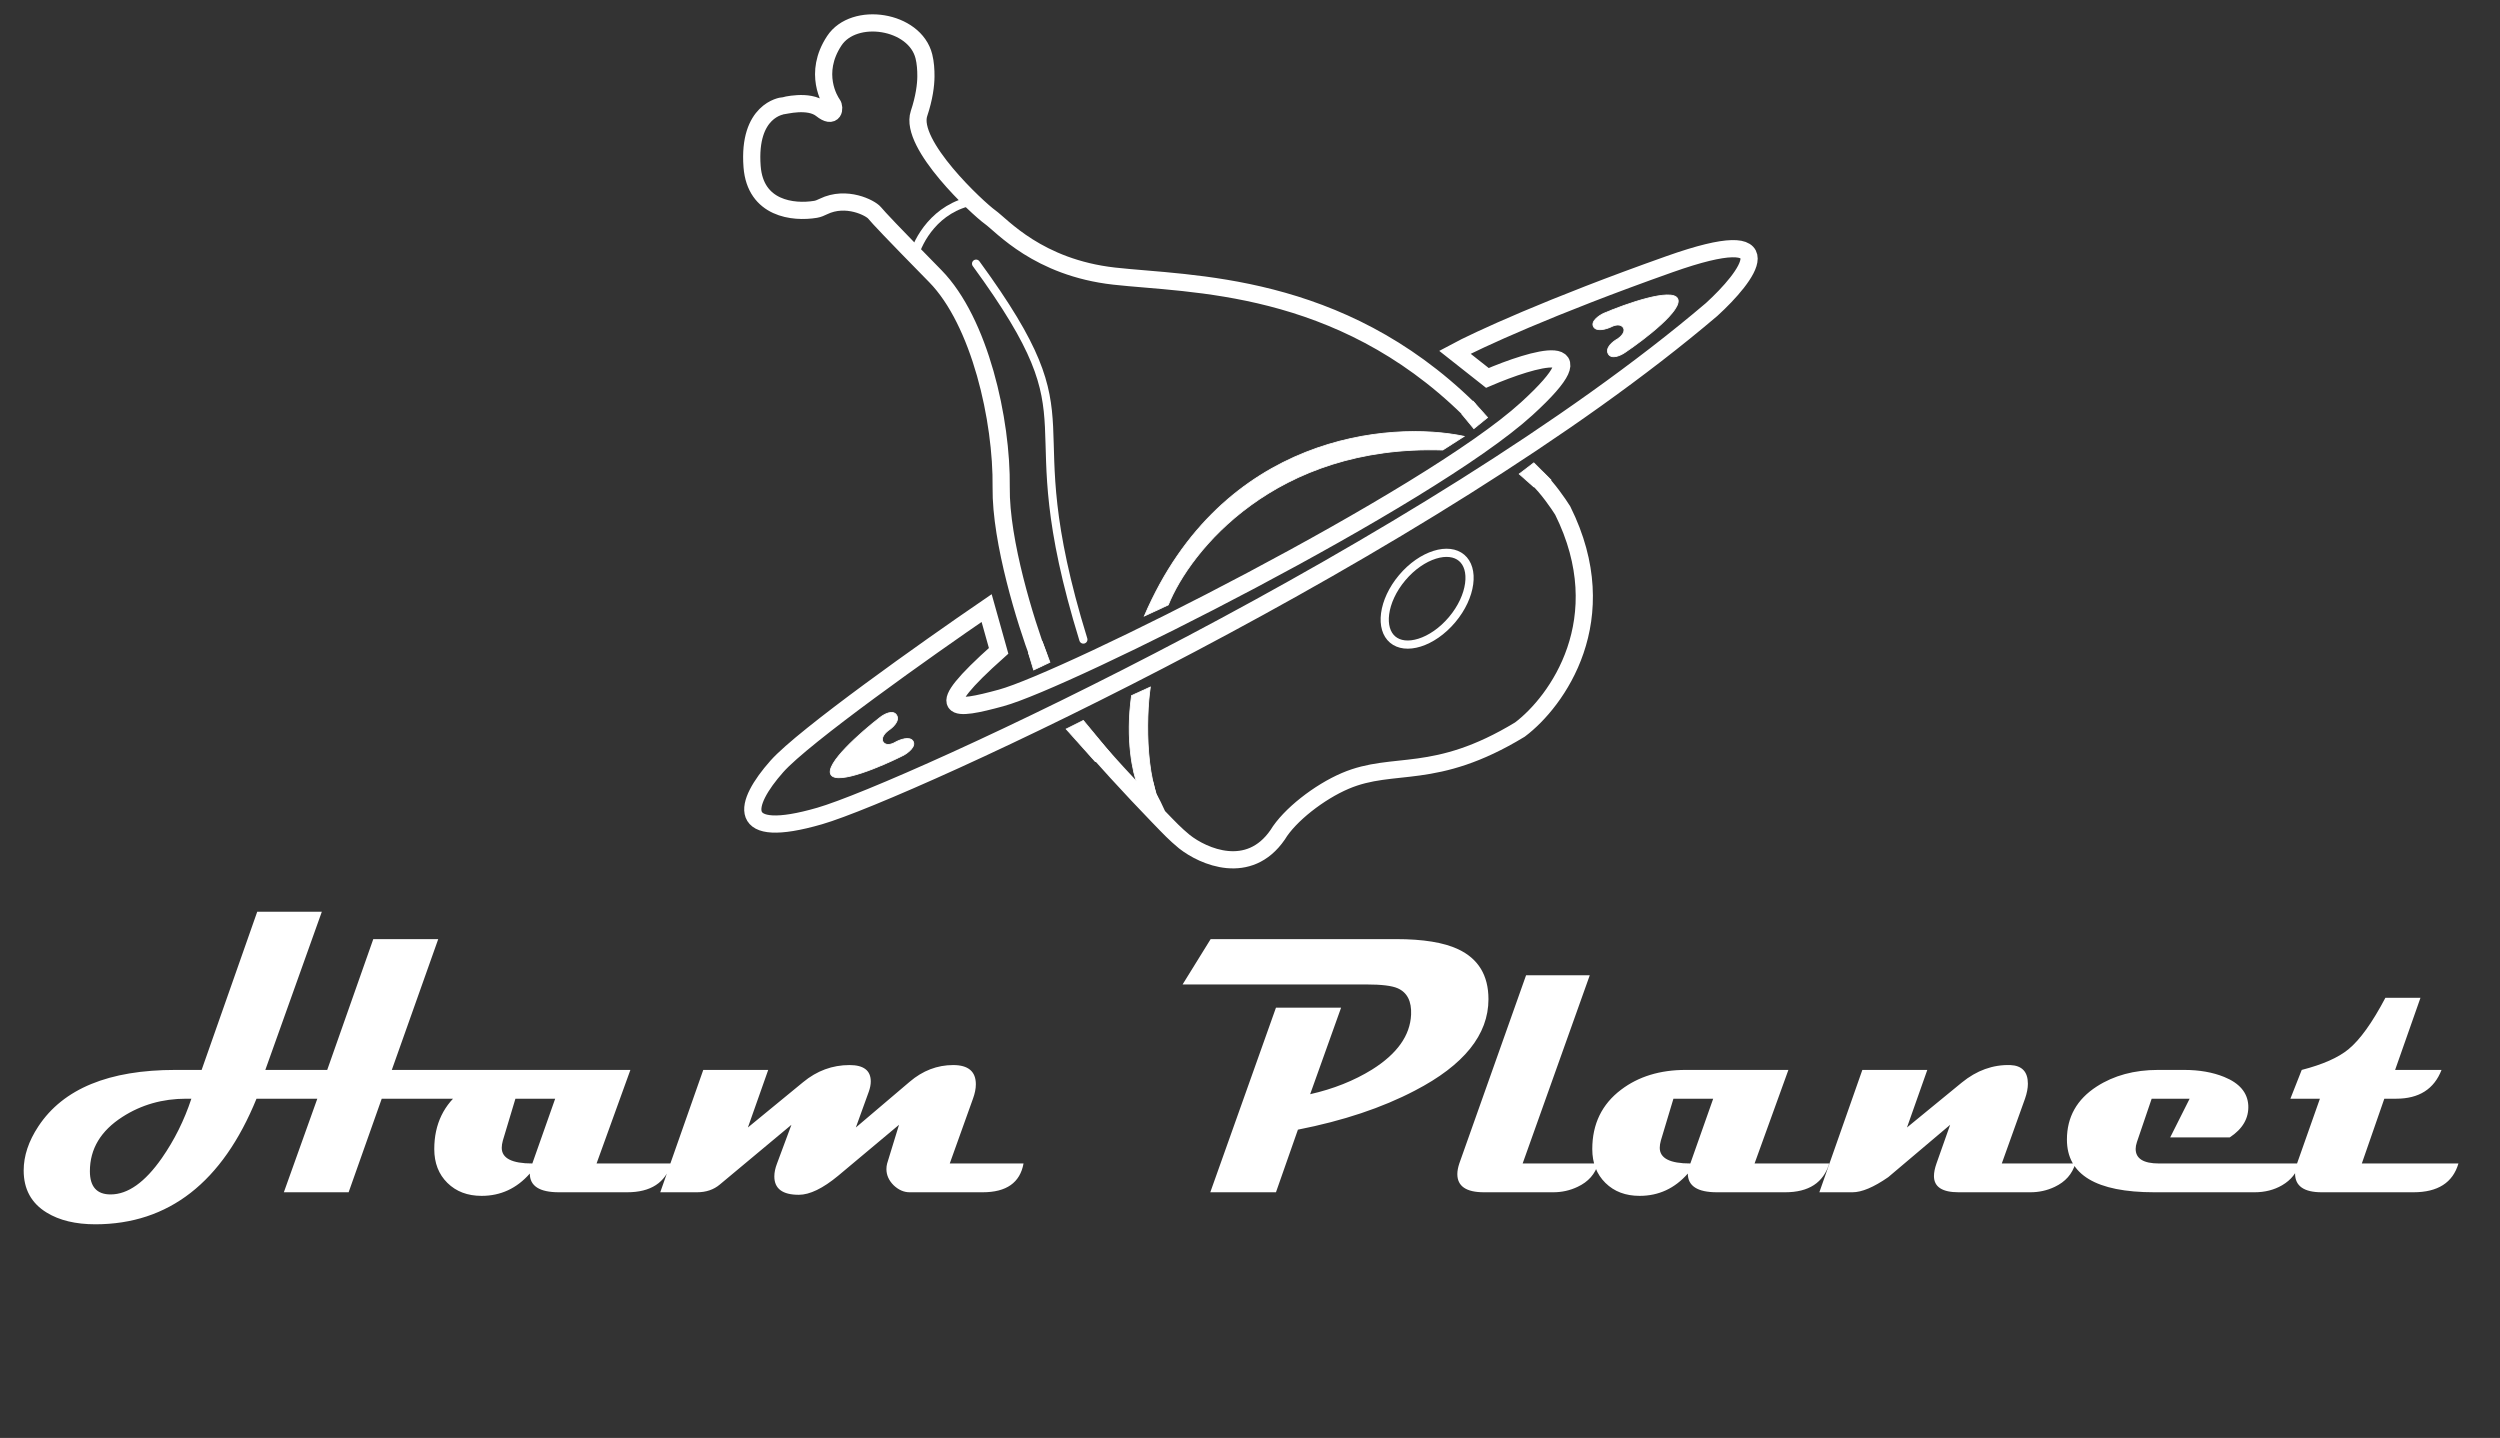 <svg width="3053" height="1756" viewBox="0 0 3053 1756" fill="none" xmlns="http://www.w3.org/2000/svg">
<rect x="0" y="0" width="3053" height="1756" fill="#333333" stroke="none"/>
<path d="M1325.09 899.299C1340.73 918.386 1383.05 964.605 1413.94 996.468M1878.06 584.807C1889.77 595.673 1903.15 615.107 1908.38 623.465C1974.44 756.367 1901.06 857.158 1856.11 890.941C1751.54 954.493 1702.51 928.219 1642.87 953.63C1610.99 967.213 1574.68 995.516 1560.28 1019.45C1525.16 1070.44 1469.69 1046.27 1446.34 1027.81C1434.42 1017.92 1429.13 1012.14 1413.94 996.468M1413.94 996.468C1394.08 952.678 1407.67 993.334 1398.26 957.81M1268.64 802.131C1252.96 760.686 1221.81 661.288 1222.64 595.255C1223.69 512.714 1196.51 392.559 1142.15 337.183C1087.8 281.807 1073.16 266.135 1067.93 259.866C1062.98 253.919 1033.56 238.572 1005.57 252.169C1002.5 253.662 999.344 255.078 995.972 255.637C968.941 260.119 922.375 255.209 918.452 203.445C913.225 134.487 955.038 129.262 956.084 129.262C957.129 129.262 987.444 120.904 1003.12 133.442C1018.8 145.98 1019.85 131.352 1016.71 127.173C1013.58 122.994 992.67 89.559 1018.8 49.856C1042.85 13.327 1117.33 24.556 1128.27 68.897C1130.24 76.879 1130.77 85.282 1130.72 93.503C1130.64 103.856 1128.74 119.335 1122.29 138.666C1109.75 176.28 1194.42 254.642 1209.05 265.09C1223.69 275.538 1267.59 326.735 1360.63 337.183C1453.66 347.631 1634.5 343.452 1793.39 499.131M1219.51 794.817L1204.87 742.576C1133.09 791.682 981.381 899.09 948.766 935.868C907.999 981.841 896.5 1026.77 1001.03 996.468C1105.57 966.168 1745.31 671.527 2090.27 377.931C2134.17 337.879 2185.39 270.732 2039.05 322.555C1892.7 374.379 1803.15 415.893 1776.67 430.172L1816.39 461.517C1872.49 437.486 1960.65 411.366 1864.48 499.131C1744.26 608.838 1301.76 830.716 1222.64 852.282C1165.15 867.955 1132.74 872.134 1219.51 794.817Z" stroke="white" stroke-width="21" stroke-linecap="round"/>
<path d="M1426.72 738.709L1397.49 752.294C1492.71 530.758 1697.51 513.69 1788 532.848L1761.9 549.568C1557.24 542.88 1453.17 672.876 1426.72 738.709Z" fill="white"/>
<path d="M1381.82 849.478L1404.79 839.028C1399.13 877.023 1398.19 963.811 1425.92 996.864L1429.85 1001C1428.48 999.737 1427.18 998.355 1425.92 996.864L1389.13 958.156C1383.56 944.571 1374.31 903.817 1381.82 849.478Z" fill="white"/>
<path d="M1426.72 738.709L1397.49 752.294C1492.71 530.758 1697.51 513.69 1788 532.848L1761.9 549.568C1557.24 542.88 1453.17 672.876 1426.72 738.709Z" stroke="white"/>
<path d="M1381.82 849.478L1404.79 839.028C1399.13 877.023 1398.19 963.811 1425.92 996.864L1429.85 1001C1428.48 999.737 1427.18 998.355 1425.92 996.864L1389.13 958.156C1383.56 944.571 1374.31 903.817 1381.82 849.478Z" stroke="white"/>
<path d="M1855.3 578.836L1873.08 594.513L1894 586.152L1873.08 565.249L1855.3 578.836Z" fill="white"/>
<path d="M1302.02 890.285L1337.58 930L1357.45 921.639L1322.94 879.834L1302.02 890.285Z" fill="white"/>
<path d="M1262.28 818.171L1256 797.268L1272.73 783.682L1282.15 808.765L1262.28 818.171Z" fill="white"/>
<path d="M1799.87 523.444L1785.23 505.677L1798.82 490L1816.6 509.857L1799.87 523.444Z" fill="white"/>
<path d="M1855.3 578.836L1873.08 594.513L1894 586.152L1873.08 565.249L1855.3 578.836Z" stroke="white"/>
<path d="M1302.02 890.285L1337.58 930L1357.45 921.639L1322.94 879.834L1302.02 890.285Z" stroke="white"/>
<path d="M1262.28 818.171L1256 797.268L1272.73 783.682L1282.15 808.765L1262.28 818.171Z" stroke="white"/>
<path d="M1799.87 523.444L1785.23 505.677L1798.82 490L1816.6 509.857L1799.87 523.444Z" stroke="white"/>
<path d="M1784.9 681.201C1792.6 687.695 1795.99 698.938 1794.13 712.881C1792.28 726.757 1785.26 742.564 1773.27 756.793C1761.28 771.022 1746.89 780.621 1733.53 784.799C1720.11 788.997 1708.45 787.567 1700.74 781.074C1693.04 774.58 1689.65 763.337 1691.51 749.393C1693.36 735.518 1700.38 719.711 1712.37 705.482C1724.36 691.252 1738.75 681.654 1752.11 677.476C1765.54 673.278 1777.19 674.708 1784.9 681.201Z" stroke="white" stroke-width="10"/>
<path d="M1192 322C1343.96 530.066 1233.92 492.426 1323 781" stroke="white" stroke-width="10" stroke-linecap="round"/>
<path d="M1116 313C1120.87 293.821 1142.28 253.369 1189 245" stroke="white" stroke-width="11"/>
<path d="M1014.79 946.121C1022.83 958.85 1077.31 935.497 1103.55 922.23C1109.04 919.176 1119.01 911.479 1115 905.114C1110.98 898.75 1099 903.266 1093.51 906.319C1089.97 908.551 1082.01 911.601 1078.43 905.944C1075.31 900.994 1081.23 894.703 1084.58 892.176C1089.88 888.828 1099.37 880.364 1094.91 873.293C1090.44 866.221 1079.46 872.328 1074.53 876.266C1051.27 894.247 1006.76 933.392 1014.79 946.121Z" fill="white" stroke="white"/>
<path d="M2048.69 364.605C2041.51 351.376 1985.61 371.099 1958.56 382.613C1952.88 385.3 1942.42 392.326 1946.01 398.94C1949.6 405.555 1961.85 401.836 1967.53 399.15C1971.21 397.155 1979.36 394.635 1982.55 400.514C1985.34 405.659 1979.02 411.547 1975.51 413.849C1970 416.841 1959.97 424.663 1963.96 432.013C1967.95 439.362 1979.31 433.99 1984.49 430.385C2008.88 413.97 2055.87 377.834 2048.69 364.605Z" fill="white" stroke="white"/>
<path d="M644.809 1306.59C640.707 1330.02 624.521 1341.74 596.249 1341.74H466.171L425.741 1456H346.64L387.509 1341.74H313.241C271.64 1443.84 206.088 1494.96 116.586 1495.11C92.416 1495.11 72.567 1490.35 57.04 1480.83C38.29 1469.4 28.915 1452.26 28.915 1429.41C28.915 1411.54 34.921 1393.52 46.933 1375.36C77.255 1329.51 132.992 1306.59 214.145 1306.59H246.225L314.12 1113.45H393.002L324.008 1306.59H399.594L455.844 1146.84H535.165L478.476 1306.59H644.809ZM233.7 1341.74H227.328C198.471 1341.74 172.543 1349.14 149.545 1363.93C123.031 1380.93 109.774 1403.05 109.774 1430.29C109.774 1449.19 118.197 1458.64 135.043 1458.64C156.137 1458.64 177.011 1443.84 197.665 1414.25C213.046 1392.13 225.058 1367.96 233.7 1341.74ZM819.711 1420.84C812.68 1444.28 794.735 1456 765.878 1456H682.602C658.871 1456 647.006 1448.38 647.006 1433.15C631.039 1451.31 611.41 1460.39 588.119 1460.39C570.98 1460.39 557.064 1455.12 546.371 1444.57C535.678 1434.03 530.331 1420.26 530.331 1403.27C530.331 1372.65 542.05 1348.48 565.487 1330.76C586.728 1314.64 613.021 1306.59 644.369 1306.59H769.833L728.524 1420.84H819.711ZM677.987 1341.74H629.428L614.047 1392.94C613.168 1396.16 612.729 1399.09 612.729 1401.73C612.729 1414.47 625.18 1420.84 650.082 1420.84L677.987 1341.74ZM1249.94 1420.84C1245.69 1444.28 1229.06 1456 1200.06 1456H1110.85C1103.82 1456 1097.3 1453.14 1091.29 1447.43C1085.43 1441.57 1082.5 1434.98 1082.5 1427.66C1082.5 1425.31 1082.8 1423.04 1083.38 1420.84C1086.61 1410 1091.44 1394.26 1097.88 1373.6L1023.62 1435.79C1004.87 1451.31 988.827 1459.08 975.497 1459.08C955.575 1459.08 945.614 1451.61 945.614 1436.66C945.614 1431.83 946.713 1426.56 948.91 1420.84L966.488 1373.6L879.037 1446.55C871.566 1452.85 862.265 1456 851.132 1456H806.308L858.822 1306.59H938.144L913.314 1376.9L980.771 1321.53C997.616 1307.61 1016.51 1300.65 1037.46 1300.65C1054.75 1300.65 1063.39 1307.32 1063.39 1320.65C1063.39 1324.46 1062.58 1328.63 1060.97 1333.17L1045.15 1376.9L1110.85 1321.09C1126.82 1307.46 1144.54 1300.65 1164.02 1300.65C1182.48 1300.65 1191.71 1308.49 1191.71 1324.16C1191.71 1329.44 1190.54 1335.3 1188.19 1341.74L1159.85 1420.84H1249.94ZM1817.71 1220.23C1817.71 1263.59 1787.75 1300.8 1727.84 1331.85C1687.85 1352.8 1640.24 1368.7 1585.02 1379.54L1558.21 1456H1478.01L1558.21 1230.56H1637.75L1599.96 1336.25C1628.38 1329.8 1653.57 1319.77 1675.55 1306.15C1706.16 1286.96 1722.05 1264.62 1723.23 1239.13C1723.96 1222.72 1718.47 1211.96 1706.75 1206.83C1699.72 1203.75 1687.04 1202.22 1668.73 1202.22H1444.17L1478.45 1146.84H1704.77C1737.88 1146.84 1763.14 1150.95 1780.58 1159.15C1805.33 1170.72 1817.71 1191.08 1817.71 1220.23ZM1951.74 1420.84C1948.08 1433.73 1939.66 1443.26 1926.47 1449.41C1917.25 1453.8 1907.36 1456 1896.81 1456H1812.22C1790.54 1456 1779.7 1448.6 1779.7 1433.81C1779.7 1430 1780.5 1425.68 1782.11 1420.84L1863.63 1191.01H1941.42L1859.46 1420.84H1951.74ZM2233.87 1420.84C2226.84 1444.28 2208.9 1456 2180.04 1456H2096.76C2073.03 1456 2061.17 1448.38 2061.17 1433.15C2045.2 1451.31 2025.57 1460.39 2002.28 1460.39C1985.14 1460.39 1971.22 1455.12 1960.53 1444.57C1949.84 1434.03 1944.49 1420.26 1944.49 1403.27C1944.49 1372.65 1956.21 1348.48 1979.65 1330.76C2000.89 1314.64 2027.18 1306.59 2058.53 1306.59H2183.99L2142.68 1420.84H2233.87ZM2092.15 1341.74H2043.59L2028.21 1392.94C2027.33 1396.16 2026.89 1399.09 2026.89 1401.73C2026.89 1414.47 2039.34 1420.84 2064.24 1420.84L2092.15 1341.74ZM2534.46 1420.84C2530.65 1433.73 2522.23 1443.26 2509.19 1449.41C2499.96 1453.8 2490.07 1456 2479.53 1456H2391.85C2371.79 1456 2361.75 1449.41 2361.75 1436.22C2361.75 1431.83 2362.78 1426.7 2364.83 1420.84L2381.53 1373.6L2305.94 1437.54C2288.22 1449.85 2273.64 1456 2262.22 1456H2221.79L2274.3 1306.59H2353.62L2328.79 1376.9L2395.81 1321.97C2413.97 1307.17 2433.68 1300.07 2454.92 1300.65C2469.27 1301.24 2476.45 1308.86 2476.45 1323.5C2476.45 1328.92 2475.28 1335 2472.93 1341.74L2444.59 1420.84H2534.46ZM2808.02 1420.84C2804.94 1432.12 2797.91 1440.99 2786.92 1447.43C2777.11 1453.14 2765.9 1456 2753.3 1456H2630.92C2559.73 1456 2524.13 1434.54 2524.13 1391.62C2524.13 1364.08 2536.29 1342.47 2560.6 1326.8C2581.55 1313.32 2606.45 1306.59 2635.31 1306.59H2667.17C2685.78 1306.59 2702.11 1309.44 2716.17 1315.16C2734.92 1322.77 2744.74 1334.34 2745.61 1349.87C2746.35 1365.55 2738.8 1378.58 2722.98 1388.98H2650.25L2673.98 1341.74H2627.62L2609.6 1394.7C2608.58 1397.77 2608.07 1400.56 2608.07 1403.05C2608.07 1414.91 2617.59 1420.84 2636.63 1420.84H2808.02ZM3002.25 1420.84C2995.37 1444.28 2977.06 1456 2947.32 1456H2835.26C2813.58 1456 2802.74 1448.38 2802.74 1433.15C2802.74 1429.34 2803.55 1425.24 2805.16 1420.84L2833.07 1341.74H2797.03L2810.87 1306.59C2836.51 1299.99 2855.55 1291.57 2868 1281.32C2882.06 1269.75 2897.08 1248.8 2913.05 1218.48H2955.89L2924.91 1306.59H2981.6C2972.52 1330.02 2954.06 1341.74 2926.23 1341.74H2911.73L2884.26 1420.84H3002.25Z" fill="white"/>
</svg>
